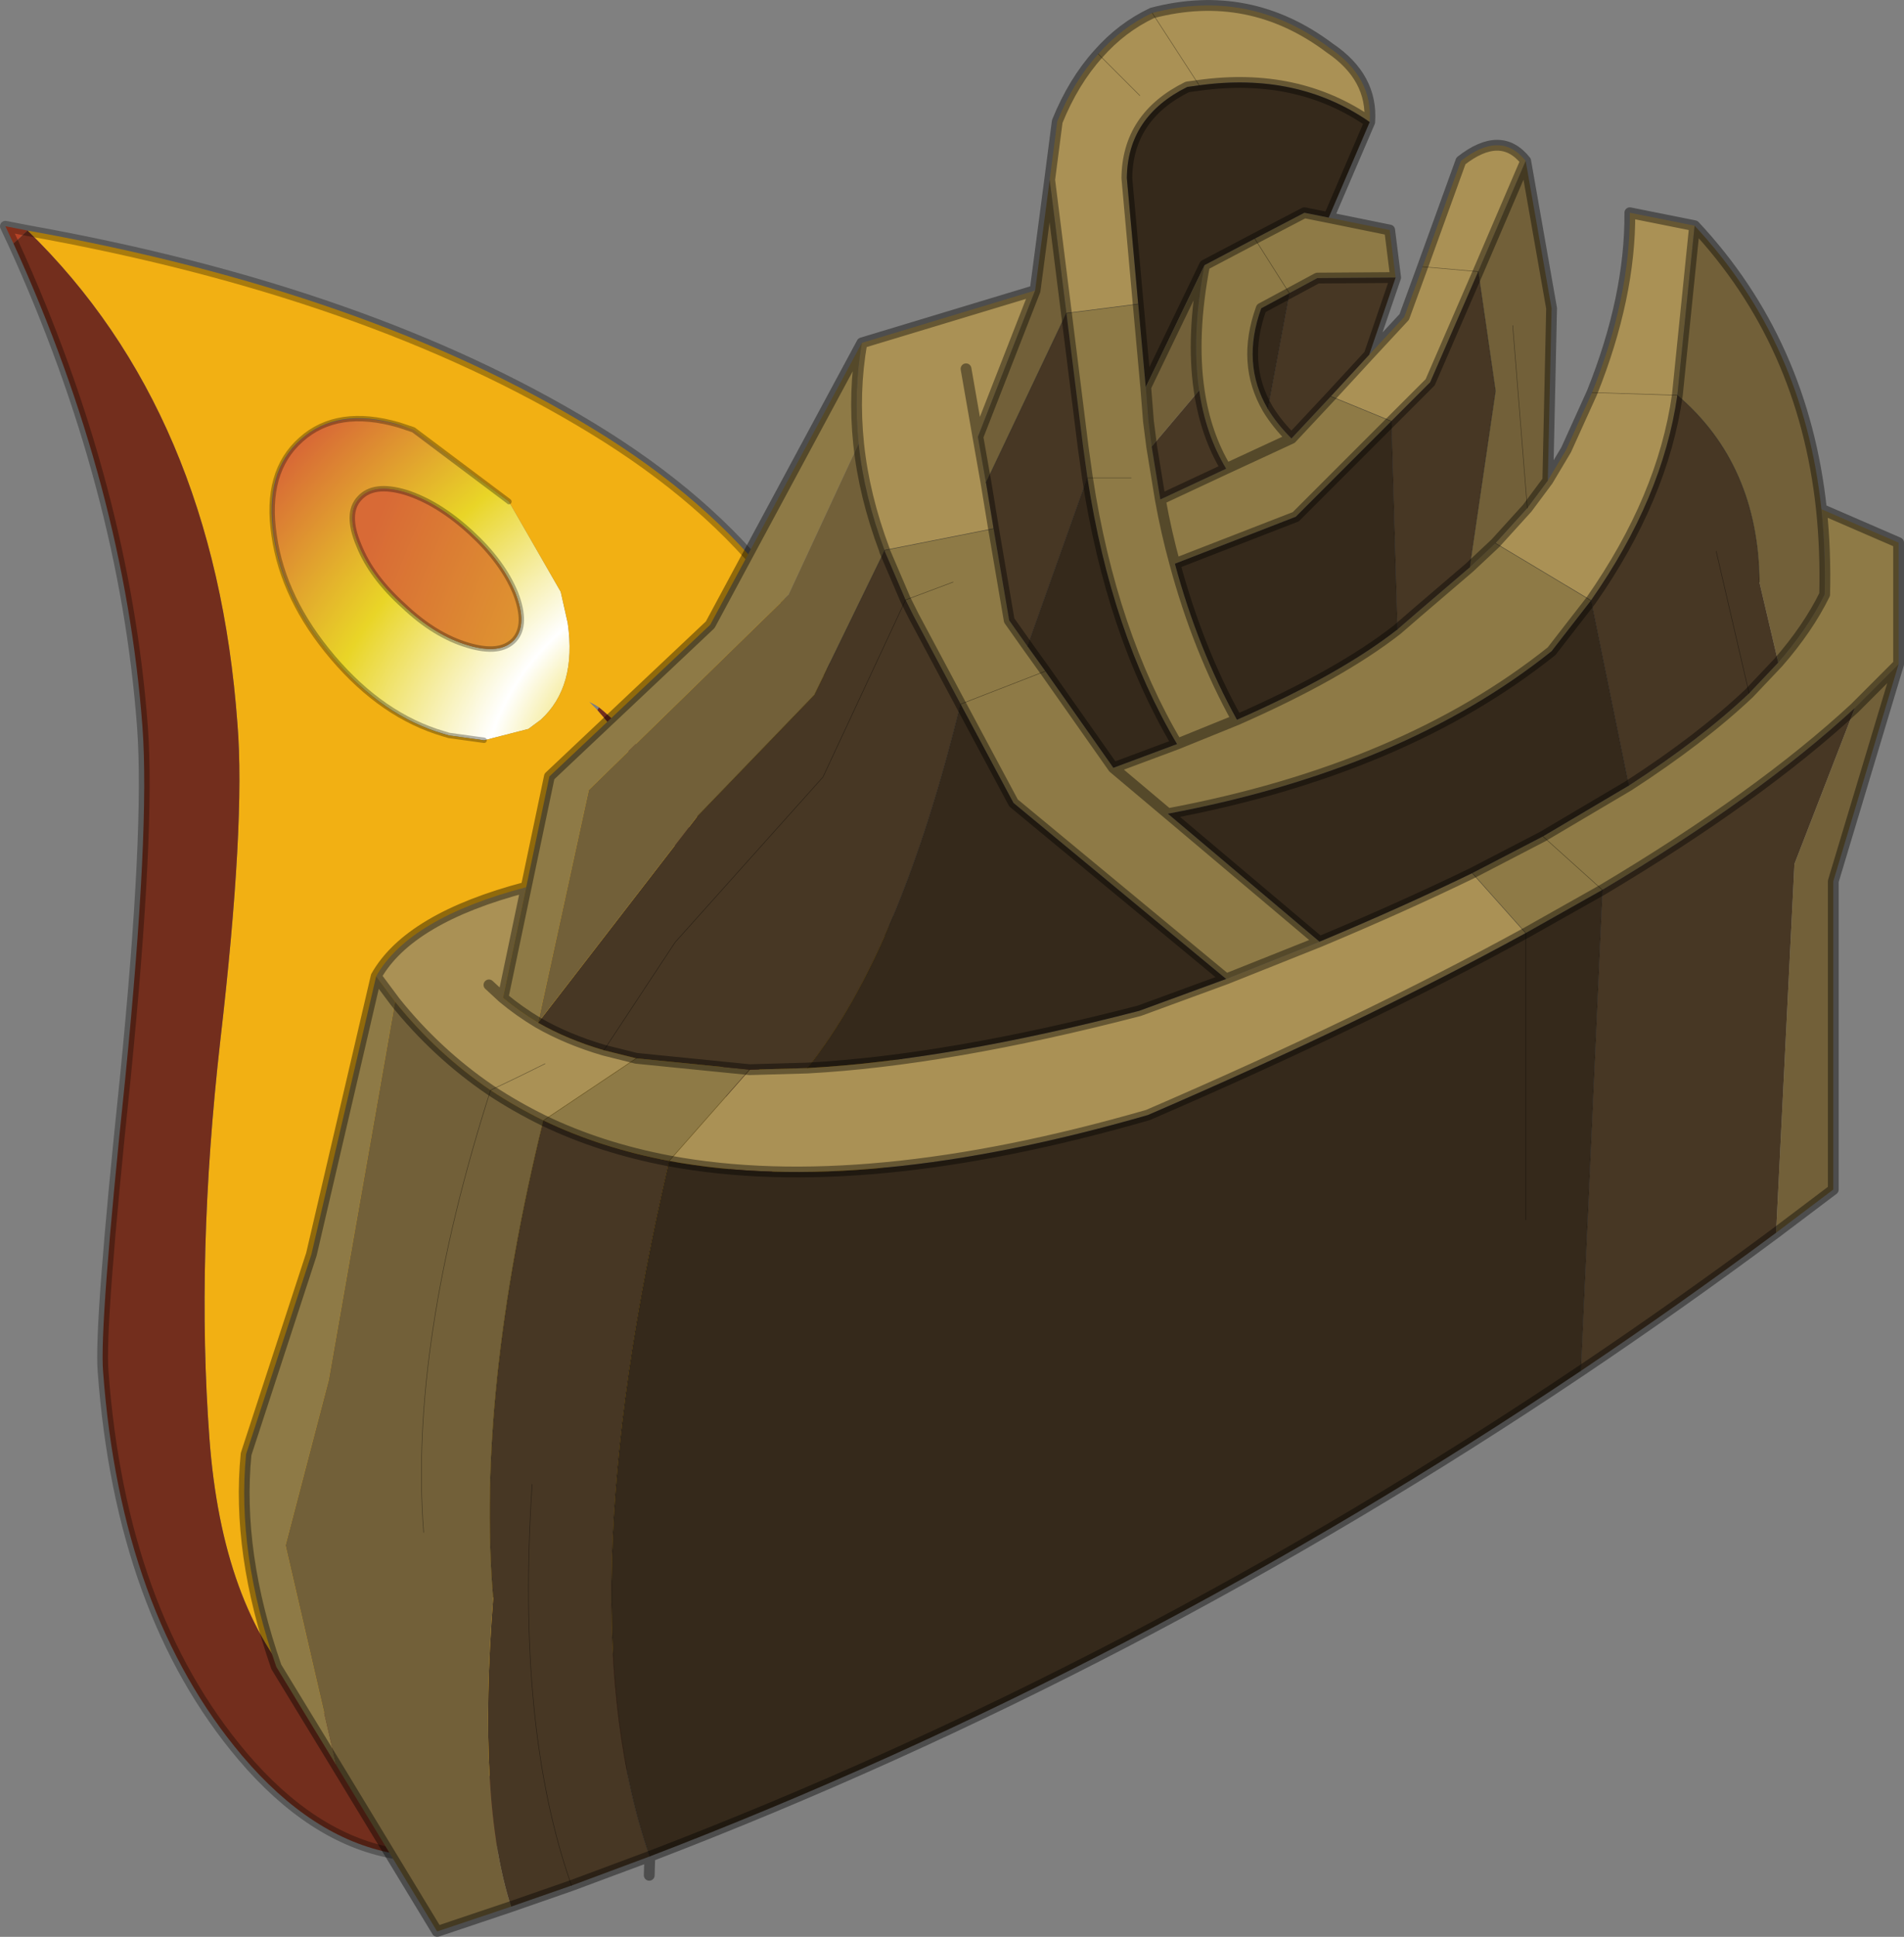 <?xml version="1.0" encoding="UTF-8" standalone="no"?>
<svg xmlns:xlink="http://www.w3.org/1999/xlink" height="179.35px" width="176.4px" xmlns="http://www.w3.org/2000/svg">
  <rect width="100%" height="100%" fill="#808080" stroke="none"/>
  <g transform="matrix(1.0, 0.0, 0.0, 1.0, -164.95, -71.9)">
    <path d="M166.2 94.45 L165.45 92.85 167.5 93.25 166.2 94.45" fill="url(#gradient0)" fill-rule="evenodd" stroke="none"/>
    <path d="M203.25 111.7 L212.05 118.3 212.1 118.35 216.9 126.7 217.55 129.6 Q218.4 135.5 215.05 138.55 L213.9 139.4 209.8 140.45 206.55 140.0 206.05 139.85 Q200.4 138.2 195.8 132.8 191.2 127.4 190.35 121.5 189.45 115.6 192.85 112.6 196.2 109.6 201.9 111.25 L203.25 111.7 M208.55 121.2 Q205.55 118.45 202.55 117.5 199.55 116.6 198.25 118.05 196.95 119.45 198.2 122.4 199.35 125.3 202.35 128.0 205.25 130.75 208.3 131.65 211.3 132.55 212.6 131.15 213.85 129.75 212.7 126.8 211.5 123.9 208.55 121.2" fill="url(#gradient1)" fill-rule="evenodd" stroke="none"/>
    <path d="M208.55 121.2 Q211.5 123.9 212.7 126.8 213.85 129.75 212.6 131.15 211.3 132.55 208.3 131.65 205.25 130.75 202.35 128.0 199.35 125.3 198.2 122.4 196.95 119.45 198.25 118.05 199.55 116.6 202.55 117.5 205.55 118.45 208.55 121.2" fill="url(#gradient2)" fill-rule="evenodd" stroke="none"/>
    <path d="M220.45 137.4 L220.5 137.45 220.3 137.65 220.45 137.4" fill="#491d37" fill-rule="evenodd" stroke="none"/>
    <path d="M167.5 93.25 Q199.05 98.9 219.8 111.55 241.3 124.6 245.2 144.75 249.1 164.95 247.75 172.9 246.7 185.05 240.65 203.4 237.8 212.05 234.5 218.9 L232.65 219.0 235.85 201.5 Q237.4 192.2 236.9 184.95 234.2 148.8 220.5 137.45 L220.45 137.4 Q220.0 137.1 219.55 136.9 L220.3 137.65 Q229.6 148.05 232.05 171.75 234.45 195.4 225.45 217.2 220.4 229.65 213.8 236.55 186.65 236.25 184.35 205.05 183.1 188.25 185.35 168.35 187.7 148.1 186.95 138.95 184.85 110.1 167.5 93.25 M212.1 118.35 L212.05 118.3 203.25 111.7 201.85 111.2 Q196.2 109.55 192.8 112.6 189.4 115.6 190.3 121.5 191.15 127.4 195.8 132.8 200.35 138.2 206.0 139.85 L206.55 140.0 209.8 140.45 213.9 139.4 215.05 138.55 Q218.4 135.5 217.55 129.6 L216.9 126.7 212.1 118.35" fill="#f2b013" fill-rule="evenodd" stroke="none"/>
    <path d="M166.2 94.45 L167.5 93.25 Q184.85 110.1 186.95 138.95 187.7 148.1 185.35 168.35 183.1 188.25 184.35 205.05 186.65 236.25 213.8 236.55 220.4 229.65 225.45 217.2 234.45 195.4 232.05 171.75 229.6 148.05 220.3 137.65 L220.5 137.45 Q234.2 148.8 236.9 184.95 237.4 192.2 235.85 201.5 L232.65 219.0 234.5 218.9 Q226.75 234.9 216.4 240.65 L215.3 241.15 Q207.95 244.75 201.3 243.5 193.85 242.1 187.4 234.5 176.15 221.2 174.5 198.9 174.15 194.7 176.55 171.8 178.85 148.7 178.15 139.25 176.5 117.05 166.2 94.45" fill="#732e1d" fill-rule="evenodd" stroke="none"/>
    <path d="M167.5 93.25 L165.45 92.85 166.2 94.45 Q176.5 117.05 178.15 139.25 178.85 148.7 176.55 171.8 174.15 194.7 174.5 198.9 176.15 221.2 187.4 234.5 193.85 242.1 201.3 243.5 207.95 244.75 215.3 241.15 L216.4 240.65 Q226.75 234.9 234.5 218.9 237.8 212.05 240.65 203.4 246.7 185.05 247.75 172.9 249.1 164.95 245.2 144.75 241.3 124.6 219.8 111.55 199.05 98.9 167.5 93.25" fill="none" stroke="#000000" stroke-linecap="round" stroke-linejoin="round" stroke-opacity="0.302" stroke-width="1.0"/>
    <path d="M212.1 118.35 L212.05 118.3 203.25 111.7 201.9 111.25 Q196.2 109.6 192.85 112.6 189.45 115.6 190.35 121.5 191.2 127.4 195.8 132.8 200.4 138.2 206.05 139.85 L206.55 140.0 209.8 140.45 M208.55 121.2 Q211.5 123.9 212.7 126.8 213.85 129.75 212.6 131.15 211.3 132.55 208.3 131.65 205.25 130.75 202.35 128.0 199.35 125.3 198.2 122.4 196.95 119.45 198.25 118.05 199.55 116.6 202.55 117.5 205.55 118.45 208.55 121.2 Z" fill="none" stroke="#000000" stroke-linecap="round" stroke-linejoin="round" stroke-opacity="0.302" stroke-width="0.5"/>
    <path d="M262.2 88.55 L262.9 83.15 Q264.4 79.45 266.7 76.9 268.85 74.45 271.7 73.1 280.7 70.75 288.15 76.35 292.15 79.05 291.85 83.2 285.15 78.55 276.05 79.8 L274.95 79.95 Q269.4 82.7 269.35 88.4 L270.4 100.05 263.75 100.9 262.2 88.55 M291.8 104.75 L295.05 101.25 296.75 96.6 300.3 86.8 Q304.0 83.9 306.3 86.8 L301.9 97.05 297.45 107.3 293.85 110.9 288.25 108.6 291.8 104.75 M308.35 116.4 L310.05 113.55 312.45 108.25 Q316.0 99.4 315.95 91.6 L321.95 92.8 320.35 108.5 Q319.0 118.0 312.35 127.5 L303.5 122.2 306.45 118.95 308.35 116.4 M271.7 73.1 L276.05 79.8 271.7 73.1 M256.3 116.6 L257.0 120.85 246.9 122.85 Q245.0 117.8 244.5 113.0 244.0 108.2 244.8 103.65 L260.85 98.8 255.55 112.35 256.3 116.6 M255.55 112.35 L254.45 106.05 255.55 112.35 M296.75 96.6 L301.9 97.05 296.75 96.6 M312.45 108.25 L320.35 108.5 312.45 108.25 M270.55 80.75 L266.7 76.9 270.55 80.75 M214.8 166.6 Q217.5 168.15 220.9 169.15 L223.9 169.9 215.3 175.65 Q212.75 174.4 210.4 172.85 205.4 169.45 201.55 164.65 L199.8 162.3 Q202.85 156.9 213.7 154.05 L211.55 164.3 Q213.05 165.55 214.8 166.6 M215.45 170.4 Q212.95 171.65 210.4 172.85 212.95 171.65 215.45 170.4 M210.25 163.1 L211.55 164.3 210.25 163.1 M226.95 179.4 L234.4 170.95 239.75 170.8 Q252.75 170.1 270.5 165.5 L278.55 162.55 287.2 159.1 Q294.85 155.9 301.35 152.75 L306.3 158.3 Q291.35 166.5 271.3 175.15 244.95 182.75 226.95 179.4" fill="#aa9155" fill-rule="evenodd" stroke="none"/>
    <path d="M288.05 92.05 L293.7 93.2 294.25 97.6 287.0 97.65 284.4 99.05 281.2 94.0 284.4 99.05 281.8 100.45 Q279.95 105.55 282.4 109.75 283.25 111.15 284.6 112.5 L278.55 115.3 284.6 112.5 288.25 108.6 293.85 110.9 285.0 119.75 273.8 124.1 Q275.95 132.05 279.55 138.55 L274.0 140.8 279.55 138.55 Q289.1 134.35 294.4 130.2 L296.25 128.6 301.1 124.45 303.5 122.2 312.35 127.5 308.7 132.2 Q295.0 143.15 273.15 147.25 L287.2 159.1 278.55 162.55 258.85 146.25 253.95 137.1 249.6 128.95 248.85 127.45 246.9 122.9 246.9 122.85 257.0 120.85 258.45 129.35 260.15 131.75 261.8 134.05 268.1 143.0 274.0 140.8 Q267.9 130.5 265.7 116.15 L265.3 113.3 263.75 100.9 270.4 100.05 271.1 107.75 271.35 110.9 271.65 113.25 272.45 118.15 Q273.0 121.2 273.8 124.1 273.0 121.2 272.45 118.15 L278.55 115.3 Q276.65 112.15 276.05 108.05 275.3 102.95 276.55 96.45 L281.2 94.0 285.8 91.6 288.05 92.05 M333.7 119.05 L340.85 122.15 340.85 133.4 336.8 137.45 Q328.0 145.6 313.4 154.3 L307.9 149.35 313.4 154.3 306.3 158.3 301.35 152.75 307.9 149.35 315.85 144.65 Q322.5 140.35 327.0 136.1 L329.7 133.25 Q332.45 130.1 334.0 126.95 334.1 122.85 333.7 119.05 M269.75 116.15 L265.7 116.15 269.75 116.15 M244.8 103.65 Q244.0 108.2 244.5 113.0 L238.0 127.0 219.5 145.05 214.8 166.6 Q213.05 165.55 211.55 164.3 L213.7 154.05 215.85 143.8 230.75 129.75 244.8 103.65 M253.25 125.8 L248.85 127.45 253.25 125.8 M199.8 162.3 L201.55 164.65 195.4 199.7 191.4 215.0 196.1 235.35 190.55 226.25 Q186.85 215.65 187.75 206.55 L193.8 188.05 199.8 162.3 M215.3 175.65 L223.9 169.9 234.4 170.95 226.95 179.4 Q220.6 178.2 215.3 175.65 M253.95 137.1 L261.8 134.05 253.95 137.1 M268.1 143.0 L273.15 147.25 268.1 143.0" fill="#8e7a46" fill-rule="evenodd" stroke="none"/>
    <path d="M291.85 83.2 L288.05 92.05 285.8 91.6 281.2 94.0 276.55 96.45 271.1 107.75 270.4 100.05 269.35 88.4 Q269.4 82.7 274.95 79.95 L276.05 79.8 Q285.15 78.55 291.85 83.2 M311.4 198.85 Q270.15 226.55 225.15 243.8 217.25 221.1 226.95 179.4 244.95 182.75 271.3 175.15 291.35 166.5 306.3 158.3 L313.4 154.3 311.4 198.85 M282.4 109.75 Q279.95 105.55 281.8 100.45 L284.4 99.05 282.4 109.75 M260.15 131.75 L265.7 116.15 Q267.9 130.5 274.0 140.8 L268.1 143.0 261.8 134.05 260.15 131.75 M279.55 138.55 Q275.95 132.05 273.8 124.1 L285.0 119.75 293.85 110.9 294.4 130.2 Q289.1 134.35 279.55 138.55 M315.85 144.65 L307.9 149.35 301.35 152.75 Q294.85 155.9 287.2 159.1 L273.15 147.25 Q295.0 143.15 308.7 132.2 L312.35 127.5 315.85 144.65 M253.95 137.1 L258.85 146.25 278.55 162.55 270.5 165.5 Q252.75 170.1 239.75 170.8 248.35 160.05 253.95 137.1 M306.3 184.85 L306.3 158.3 306.3 184.85" fill="#35291b" fill-rule="evenodd" stroke="none"/>
    <path d="M294.25 97.6 L291.8 104.75 288.25 108.6 284.6 112.5 Q283.25 111.15 282.4 109.75 L284.4 99.05 287.0 97.65 294.25 97.6 M329.5 186.05 Q320.55 192.7 311.4 198.85 L313.4 154.3 Q328.0 145.6 336.8 137.45 L331.2 151.9 329.5 186.05 M276.05 108.05 Q276.65 112.15 278.55 115.3 L272.45 118.15 271.65 113.25 276.05 108.05 M263.75 100.9 L265.3 113.3 265.7 116.15 260.15 131.75 258.45 129.35 257.0 120.85 256.3 116.6 263.75 100.9 M293.85 110.9 L297.45 107.3 301.9 97.05 303.5 108.1 301.1 124.45 296.25 128.6 294.4 130.2 293.85 110.9 M312.35 127.5 Q319.0 118.0 320.35 108.5 327.85 114.9 327.95 125.8 L329.7 133.25 327.0 136.1 Q322.5 140.35 315.85 144.65 L312.35 127.5 M246.9 122.9 L248.85 127.45 241.2 143.85 227.5 159.15 220.9 169.15 227.5 159.15 241.2 143.85 248.85 127.45 249.6 128.95 253.95 137.1 Q248.35 160.05 239.75 170.8 L234.4 170.95 223.9 169.9 220.9 169.15 Q217.5 168.15 214.8 166.6 L229.55 147.5 240.4 136.25 246.9 122.9 M215.3 175.65 Q220.6 178.2 226.95 179.4 217.25 221.1 225.15 243.8 L217.9 246.5 212.3 248.45 Q209.15 238.75 210.65 219.8 209.1 200.95 215.3 175.65 M214.25 209.35 Q212.75 231.9 217.9 246.5 212.75 231.9 214.25 209.35 M327.0 136.1 L323.95 122.95 327.0 136.1" fill="#473724" fill-rule="evenodd" stroke="none"/>
    <path d="M306.3 86.8 L308.7 100.45 308.35 116.4 306.45 118.95 303.5 122.2 301.1 124.45 303.5 108.1 301.9 97.05 306.3 86.8 M321.95 92.8 Q332.05 103.6 333.7 119.05 334.1 122.85 334.0 126.95 332.45 130.1 329.7 133.25 L327.95 125.8 Q327.85 114.9 320.35 108.5 L321.95 92.8 M340.85 133.4 L334.8 153.5 334.8 182.05 329.5 186.05 331.2 151.9 336.8 137.45 340.85 133.4 M276.55 96.45 Q275.3 102.95 276.05 108.05 L271.65 113.25 271.35 110.9 271.1 107.75 276.55 96.45 M262.2 88.55 L263.75 100.9 256.3 116.6 255.55 112.35 260.85 98.8 262.2 88.55 M244.5 113.0 Q245.0 117.8 246.9 122.85 L246.9 122.9 240.4 136.25 229.55 147.5 214.8 166.6 219.5 145.05 238.0 127.0 244.5 113.0 M305.1 102.05 L306.45 118.95 305.1 102.05 M201.55 164.65 Q205.4 169.45 210.4 172.85 212.75 174.4 215.3 175.65 209.1 200.95 210.65 219.8 209.15 238.75 212.3 248.45 L205.45 250.75 196.1 235.35 191.4 215.0 195.4 199.7 201.55 164.65 M204.2 213.8 Q202.85 196.4 210.4 172.85 202.85 196.4 204.2 213.8" fill="#726039" fill-rule="evenodd" stroke="none"/>
    <path d="M262.2 88.55 L262.9 83.15 Q264.4 79.45 266.7 76.9 268.85 74.45 271.7 73.1 280.7 70.75 288.15 76.35 292.15 79.05 291.85 83.2 L288.05 92.05 293.7 93.2 294.25 97.6 291.8 104.75 295.05 101.25 296.75 96.6 300.3 86.8 Q304.0 83.9 306.3 86.8 L308.7 100.45 308.35 116.4 310.05 113.55 312.45 108.25 Q316.0 99.4 315.95 91.6 L321.95 92.8 Q332.05 103.6 333.7 119.05 L340.85 122.15 340.85 133.4 334.8 153.5 334.8 182.05 329.5 186.05 Q320.55 192.7 311.4 198.85 270.15 226.55 225.15 243.8 L225.1 245.55 M288.05 92.05 L285.8 91.6 281.2 94.0 276.55 96.45 Q275.3 102.95 276.05 108.05 276.65 112.15 278.55 115.3 L284.6 112.5 Q283.25 111.15 282.4 109.75 279.95 105.55 281.8 100.45 L284.4 99.05 287.0 97.65 294.25 97.6 M270.4 100.05 L269.35 88.4 Q269.4 82.7 274.95 79.95 L276.05 79.8 Q285.15 78.55 291.85 83.2 M263.75 100.9 L265.3 113.3 265.7 116.15 Q267.9 130.5 274.0 140.8 L279.55 138.55 Q275.95 132.05 273.8 124.1 273.0 121.2 272.45 118.15 L271.65 113.25 271.35 110.9 271.1 107.75 270.4 100.05 M262.2 88.55 L263.75 100.9 M256.3 116.6 L257.0 120.85 258.45 129.35 260.15 131.75 261.8 134.05 268.1 143.0 274.0 140.8 M260.85 98.8 L262.2 88.55 M254.45 106.05 L255.55 112.35 260.85 98.8 244.8 103.65 Q244.0 108.2 244.5 113.0 245.0 117.8 246.9 122.85 L246.9 122.9 248.85 127.45 249.6 128.95 253.95 137.1 258.85 146.25 278.55 162.55 287.2 159.1 273.15 147.25 268.1 143.0 M256.3 116.6 L255.55 112.35 M291.8 104.75 L288.25 108.6 284.6 112.5 M293.85 110.9 L297.45 107.3 301.9 97.05 306.3 86.8 M273.8 124.1 L285.0 119.75 293.85 110.9 M294.4 130.2 L296.25 128.6 301.1 124.45 303.5 122.2 306.45 118.95 308.35 116.4 M278.55 115.3 L272.45 118.15 M271.1 107.75 L276.55 96.45 M312.35 127.5 Q319.0 118.0 320.35 108.5 L321.95 92.8 M329.7 133.25 Q332.45 130.1 334.0 126.95 334.1 122.85 333.7 119.05 M214.8 166.6 Q217.5 168.15 220.9 169.15 L223.9 169.9 234.4 170.95 239.75 170.8 Q252.75 170.1 270.5 165.5 L278.55 162.55 M213.7 154.05 L215.85 143.8 230.75 129.75 244.8 103.65 M211.55 164.3 L213.7 154.05 Q202.85 156.9 199.8 162.3 L201.55 164.65 Q205.4 169.45 210.4 172.85 212.75 174.4 215.3 175.65 220.6 178.2 226.95 179.4 244.95 182.75 271.3 175.15 291.35 166.5 306.3 158.3 L313.4 154.3 Q328.0 145.6 336.8 137.45 L340.85 133.4 M214.8 166.6 Q213.05 165.55 211.55 164.3 L210.25 163.1 M212.3 248.45 L217.9 246.5 225.15 243.8 M199.8 162.3 L193.8 188.05 187.75 206.55 Q186.85 215.65 190.55 226.25 L196.1 235.35 205.45 250.75 212.3 248.45 M329.7 133.25 L327.0 136.1 Q322.5 140.35 315.85 144.65 L307.9 149.35 301.35 152.75 Q294.85 155.9 287.2 159.1 M279.55 138.55 Q289.1 134.35 294.4 130.2 M312.35 127.5 L308.7 132.2 Q295.0 143.15 273.15 147.25" fill="none" stroke="#000000" stroke-linecap="round" stroke-linejoin="round" stroke-opacity="0.4" stroke-width="1.0"/>
    <path d="M281.2 94.0 L284.4 99.05 282.4 109.75 M276.05 79.8 L271.7 73.1 M270.4 100.05 L263.75 100.9 256.3 116.6 M265.7 116.15 L269.75 116.15 M260.15 131.75 L265.7 116.15 M246.9 122.85 L257.0 120.85 M288.25 108.6 L293.85 110.9 294.4 130.2 M301.9 97.05 L296.75 96.6 M301.1 124.45 L303.5 108.1 301.9 97.05 M303.5 122.2 L312.35 127.5 315.85 144.65 M320.35 108.5 L312.45 108.25 M306.45 118.95 L305.1 102.05 M320.35 108.5 Q327.85 114.9 327.95 125.8 M266.7 76.9 L270.55 80.75 M246.9 122.9 L240.4 136.25 229.55 147.5 M220.9 169.15 L227.5 159.15 241.2 143.85 248.85 127.45 253.25 125.8 M246.9 122.85 L246.9 122.9 M210.4 172.85 Q212.95 171.65 215.45 170.4 M223.9 169.9 L215.3 175.65 Q209.1 200.95 210.65 219.8 M226.95 179.4 L234.4 170.95 M217.9 246.5 Q212.75 231.9 214.25 209.35 M210.4 172.85 Q202.85 196.4 204.2 213.8 M307.9 149.35 L313.4 154.3 311.4 198.85 M301.35 152.75 L306.3 158.3 306.3 184.85 M261.8 134.05 L253.95 137.1 Q248.35 160.05 239.75 170.8 M226.95 179.4 Q217.25 221.1 225.15 243.8 M323.95 122.95 L327.0 136.1" fill="none" stroke="#000000" stroke-linecap="round" stroke-linejoin="round" stroke-opacity="0.4" stroke-width="0.05"/>
  </g>
  <defs>
    <linearGradient gradientTransform="matrix(-0.02, -0.084, -0.016, 0.011, 183.1, 175.0)" gradientUnits="userSpaceOnUse" id="gradient0" spreadMethod="pad" x1="-819.2" x2="819.2">
      <stop offset="0.0" stop-color="#55251a"/>
      <stop offset="1.0" stop-color="#b74326"/>
    </linearGradient>
    <radialGradient cx="0" cy="0" gradientTransform="matrix(0.033, 0.038, -0.055, 0.049, 224.2, 138.85)" gradientUnits="userSpaceOnUse" id="gradient1" r="819.2" spreadMethod="pad">
      <stop offset="0.031" stop-color="#e9d527"/>
      <stop offset="0.271" stop-color="#ffffff"/>
      <stop offset="0.612" stop-color="#e9d527"/>
      <stop offset="0.976" stop-color="#d86a36"/>
    </radialGradient>
    <radialGradient cx="0" cy="0" gradientTransform="matrix(0.04, 0.133, -0.134, 0.049, 302.1, 159.4)" gradientUnits="userSpaceOnUse" id="gradient2" r="819.2" spreadMethod="pad">
      <stop offset="0.031" stop-color="#e9d527"/>
      <stop offset="0.612" stop-color="#e9d527"/>
      <stop offset="0.976" stop-color="#d86a36"/>
    </radialGradient>
  </defs>
</svg>
